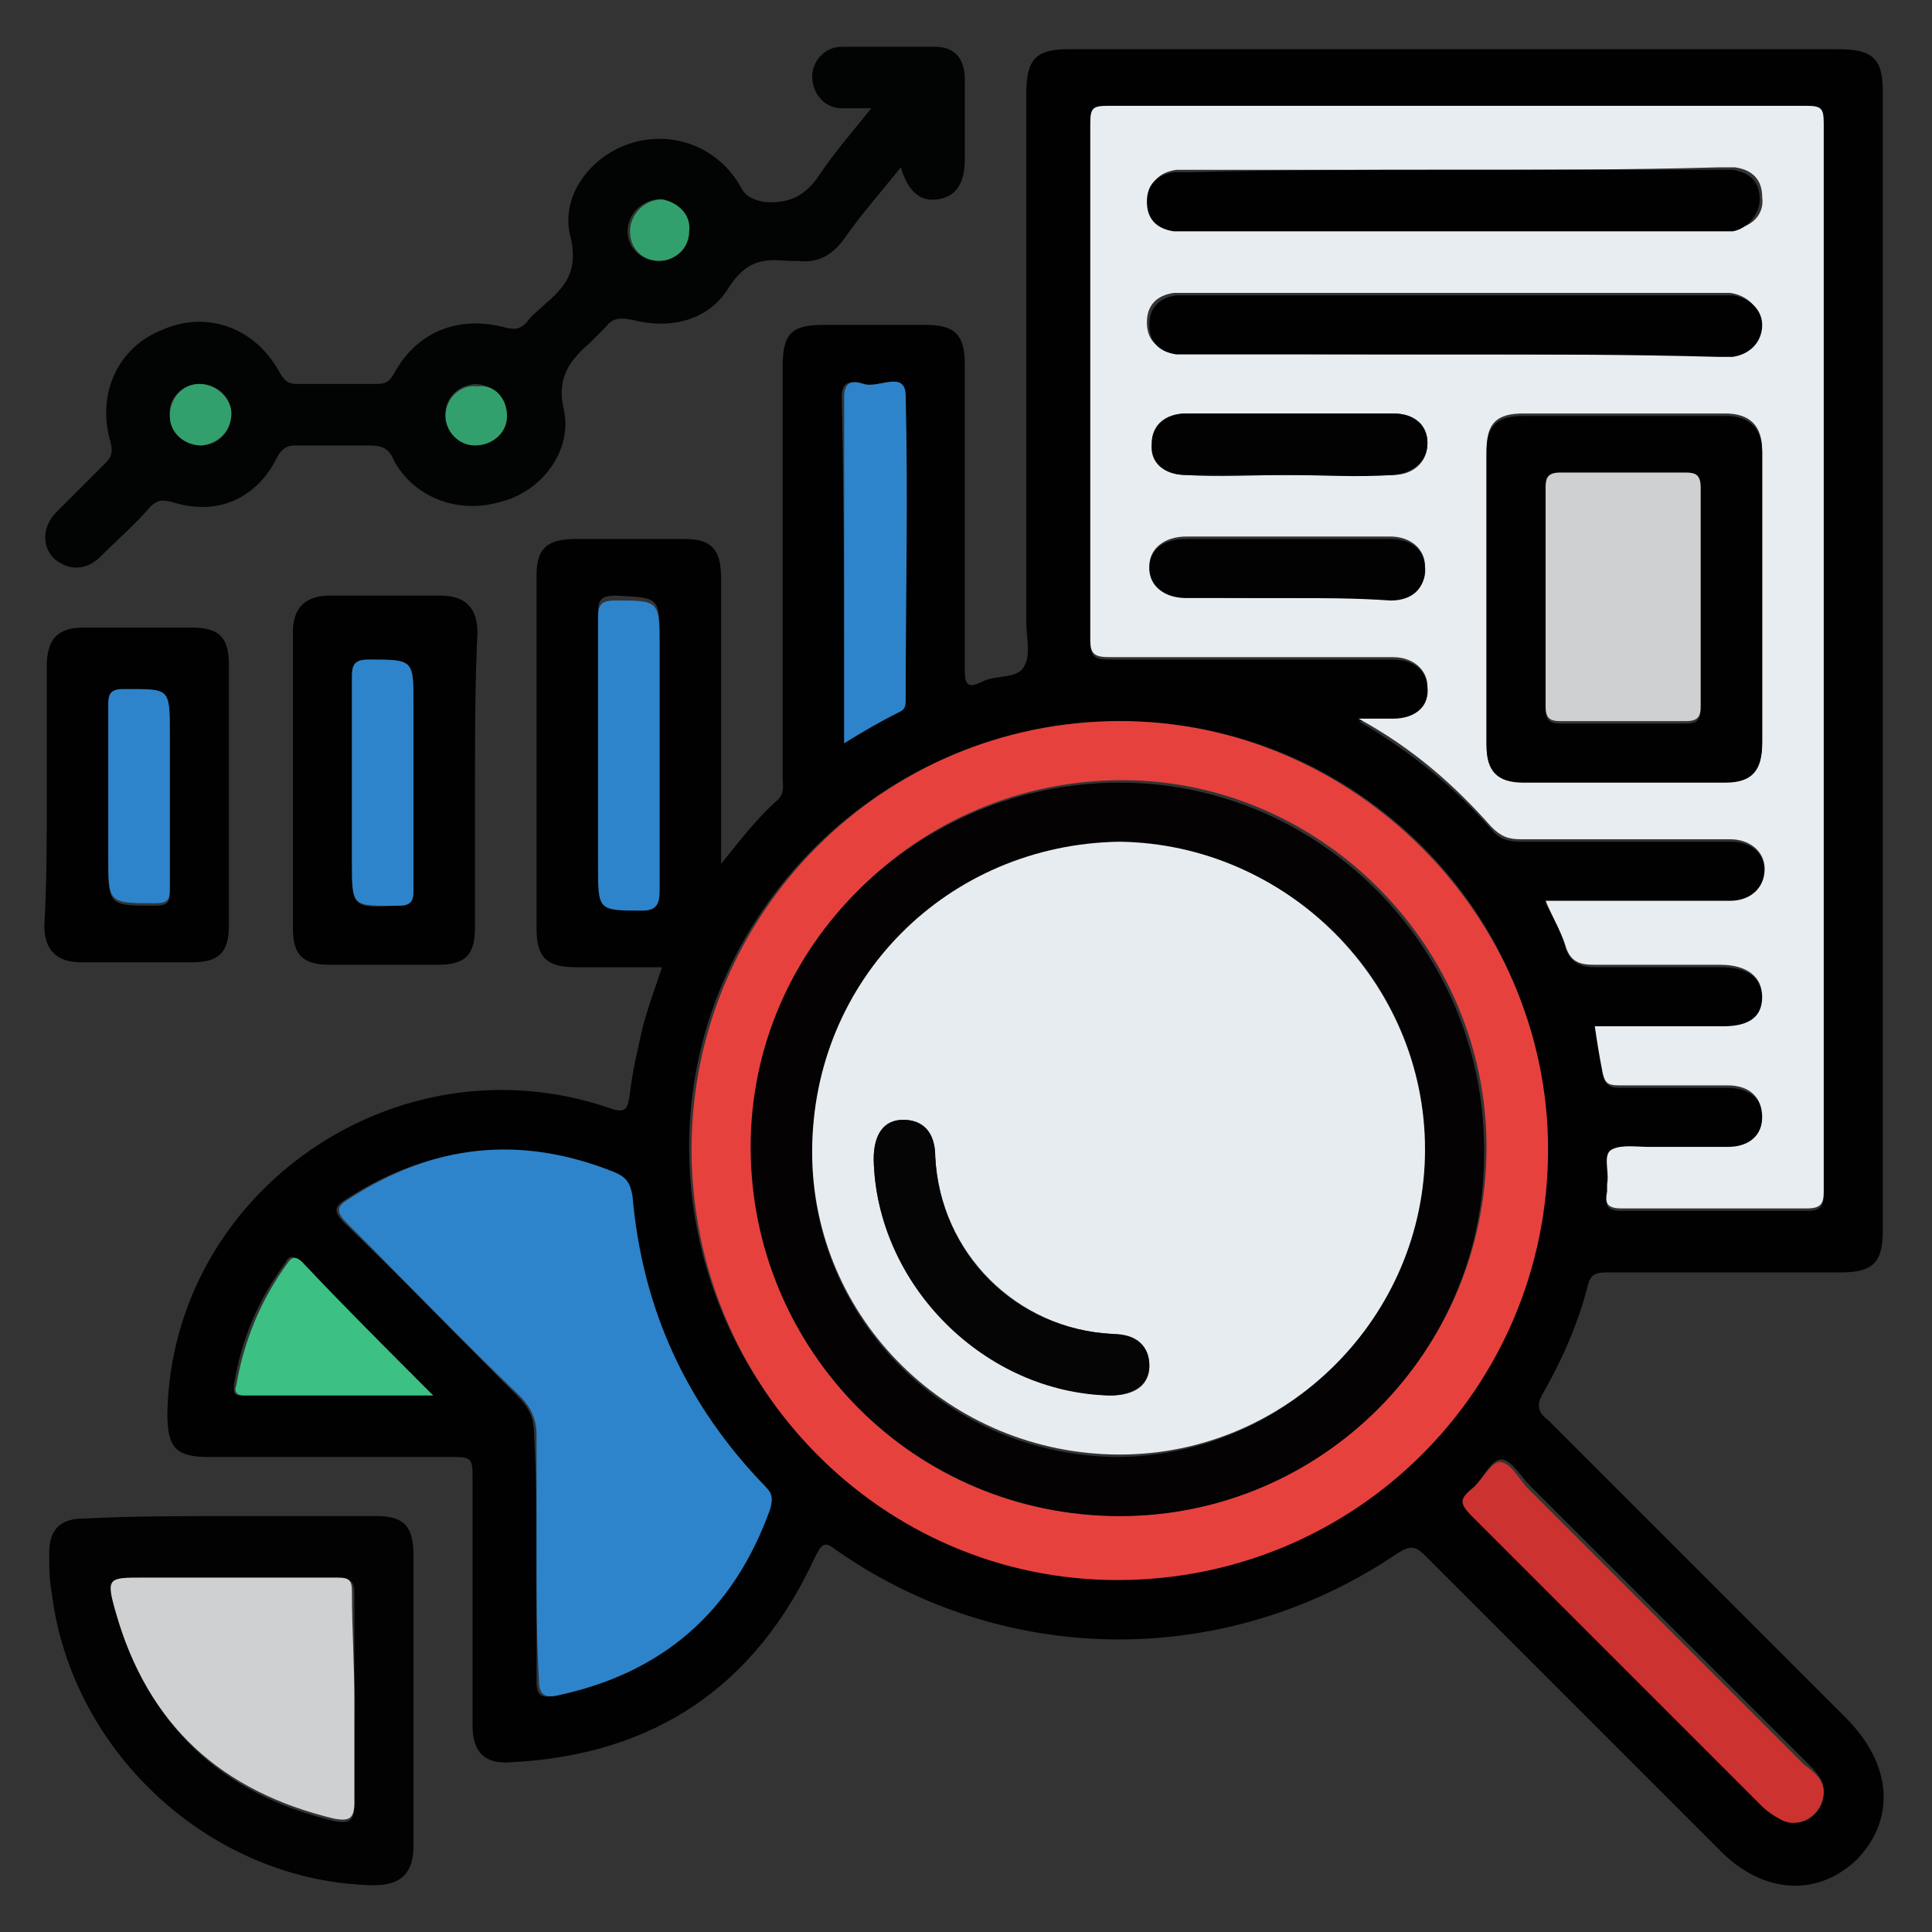 <?xml version="1.0" encoding="utf-8"?>
<!-- Generator: Adobe Illustrator 25.3.1, SVG Export Plug-In . SVG Version: 6.00 Build 0)  -->
<svg version="1.1" id="Layer_1" xmlns="http://www.w3.org/2000/svg" xmlns:xlink="http://www.w3.org/1999/xlink" x="0px" y="0px"
	 viewBox="0 0 78.5 78.5" style="enable-background:new 0 0 78.5 78.5;" xml:space="preserve">
<rect x="0" y="0" width="78.5" height="78.5" fill="#333333" stroke="none"/>
<style type="text/css">
	.st0{fill:#743CA1;}
	.st1{fill:#205FBF;}
	.st2{fill:#553274;}
	.st3{fill:#F57E5C;}
	.st4{fill:#FACEA6;}
	.st5{fill:#FDFDFD;}
	.st6{fill:#010101;}
	.st7{fill:#020303;}
	.st8{fill:#020202;}
	.st9{fill:#E8EDF1;}
	.st10{fill:#E7413E;}
	.st11{fill:#2D84CA;}
	.st12{fill:#CC322F;}
	.st13{fill:#2D84CB;}
	.st14{fill:#3CC084;}
	.st15{fill:#32A06C;}
	.st16{fill:#CED0D2;}
	.st17{fill:#040202;}
	.st18{fill:#E7ECF0;}
	.st19{fill:#050505;}
	.st20{fill:#030202;}
	.st21{fill:#FCD99A;}
	.st22{fill:#FB5C5C;}
	.st23{fill:#FDB853;}
	.st24{fill:#FEFEFE;}
	.st25{fill:#C8F1FD;}
	.st26{fill:#EFEFF9;}
	.st27{fill:#B1F4FD;}
	.st28{fill:#F94747;}
	.st29{fill:#9494A3;}
	.st30{opacity:0.26;}
	.st31{fill:#FFFFFF;}
</style>
<g>
	<path class="st6" d="M29.3,35.1c0.8-1,1.5-1.9,2.3-2.6c0.3-0.3,0.2-0.6,0.2-0.9c0-5.6,0-11.1,0-16.7c0-1.4,0.4-1.7,1.7-1.7
		c1.4,0,2.7,0,4.1,0c1.2,0,1.6,0.4,1.6,1.6c0,4.1,0,8.2,0,12.4c0,0.6,0.1,0.8,0.7,0.5c0.6-0.3,1.4-0.1,1.7-0.6
		c0.3-0.5,0.1-1.2,0.1-1.8c0-7.2,0-14.4,0-21.5c0-1.4,0.4-1.8,1.7-1.8c10.4,0,20.9,0,31.3,0c1.4,0,1.8,0.4,1.8,1.7
		c0,15.4,0,30.9,0,46.3c0,1.3-0.4,1.7-1.7,1.7c-3.2,0-6.3,0-9.5,0c-0.5,0-0.7,0.1-0.8,0.6c-0.4,1.5-1,2.9-1.8,4.3
		c-0.3,0.5-0.2,0.8,0.2,1.1c4,4,8.1,8.1,12.1,12.1c1.9,1.9,2,4.1,0.5,5.7c-1.6,1.6-3.9,1.5-5.7-0.4c-4-4-7.9-7.9-11.9-11.9
		c-0.4-0.4-0.6-0.4-1.1-0.1C49.9,67.8,40.9,67.8,34,63c-0.5-0.4-0.6-0.3-0.9,0.3c-2.4,5.2-6.5,8-12.3,8.3c-1.1,0.1-1.6-0.4-1.6-1.5
		c0-3.4,0-6.8,0-10.2c0-0.6-0.1-0.7-0.7-0.7c-3.3,0-6.7,0-10,0c-1.4,0-1.7-0.4-1.7-1.8c0.2-9,9.3-15.3,17.9-12.4
		c0.8,0.3,0.8,0,0.9-0.6c0.1-0.9,0.3-1.7,0.5-2.6c0.2-0.8,0.5-1.6,0.8-2.5c-1.2,0-2.4,0-3.5,0c-1.2,0-1.6-0.4-1.6-1.6
		c0-4.8,0-9.5,0-14.3c0-1.1,0.4-1.5,1.6-1.5c1.5,0,2.9,0,4.4,0c1.1,0,1.5,0.4,1.5,1.6C29.3,27.2,29.3,31.1,29.3,35.1z M64.8,41.7
		c0.1,0.7,0.3,1.3,0.3,1.9c0.1,0.4,0.2,0.6,0.7,0.6c1.4,0,2.9,0,4.4,0c0.9,0,1.5,0.5,1.4,1.3c0,0.7-0.6,1.2-1.4,1.2
		c-1.1,0-2.1,0-3.2,0c-0.5,0-1.1-0.1-1.5,0.1c-0.3,0.2-0.1,0.9-0.2,1.4c0,0.1,0,0.2,0,0.3c-0.1,0.5,0,0.7,0.6,0.7c2.5,0,5,0,7.5,0
		c0.6,0,0.7-0.2,0.7-0.7c0-14.5,0-28.9,0-43.4c0-0.6-0.2-0.7-0.7-0.7c-9.5,0-19,0-28.4,0c-0.6,0-0.7,0.1-0.7,0.7c0,7,0,14,0,21
		c0,0.6,0.2,0.7,0.8,0.7c3.8,0,7.7,0,11.5,0c0.9,0,1.4,0.5,1.4,1.2c0,0.8-0.5,1.3-1.4,1.3c-0.4,0-0.7,0-1.4,0
		c2.2,1.3,3.9,2.7,5.4,4.4c0.3,0.4,0.7,0.5,1.2,0.5c2.8,0,5.6,0,8.5,0c0.9,0,1.4,0.5,1.4,1.2c0,0.7-0.5,1.2-1.4,1.3
		c-0.8,0-1.5,0-2.3,0c-1.7,0-3.4,0-5.2,0c0.3,0.6,0.7,1.2,0.8,1.8c0.2,0.6,0.6,0.8,1.2,0.8c1.7,0,3.4,0,5.1,0c1.1,0,1.7,0.4,1.7,1.3
		c0,0.8-0.6,1.2-1.6,1.2C68.2,41.7,66.5,41.7,64.8,41.7z M45.5,29.3c-9.6,0-17.5,7.8-17.5,17.3c0,9.6,7.8,17.5,17.3,17.5
		c9.7,0,17.5-7.8,17.5-17.5C62.9,37.1,55.1,29.3,45.5,29.3z M21.8,63.3c0,1.7,0,3.4,0,5c0,0.6,0.2,0.7,0.7,0.6
		c4.3-0.9,7.2-3.5,8.7-7.6c0.1-0.4,0.1-0.6-0.2-0.9c-3.2-3.3-5-7.3-5.4-11.8c0-0.5-0.3-0.8-0.8-1c-3.7-1.4-7.3-1.1-10.7,1.1
		c-0.5,0.3-0.6,0.5-0.1,1c2.4,2.3,4.7,4.7,7,7c0.5,0.5,0.7,0.9,0.7,1.6C21.8,60,21.8,61.6,21.8,63.3z M74.1,72.8
		c0-0.5-0.3-0.8-0.7-1.2c-3.7-3.7-7.5-7.5-11.2-11.2c-0.4-0.4-0.8-1.1-1.2-1.1c-0.4,0-0.7,0.7-1.1,1.1c-0.5,0.4-0.5,0.7,0,1.1
		c4,3.9,7.9,7.9,11.8,11.8c0.2,0.2,0.4,0.4,0.7,0.5C73.1,74.4,74.1,73.8,74.1,72.8z M34.3,30.2c0.8-0.5,1.5-0.9,2.2-1.3
		c0.2-0.1,0.2-0.3,0.2-0.5c0-4.1,0.1-8.2,0-12.3c0-1-1.1-0.3-1.7-0.5c-0.3-0.1-0.8-0.2-0.8,0.5C34.3,20.8,34.3,25.4,34.3,30.2z
		 M24.3,30.5c0,1.5,0,3,0,4.5c0,1.8,0,1.8,1.8,1.8c0.6,0,0.7-0.2,0.7-0.8c0-3.3,0-6.6,0-9.9c0-1.9,0-1.8-1.8-1.9
		c-0.6,0-0.7,0.2-0.7,0.7C24.3,26.8,24.3,28.6,24.3,30.5z M17.6,56.7c-1.9-1.9-3.6-3.6-5.4-5.4c-0.2-0.2-0.4-0.4-0.6,0
		c-1.1,1.5-1.8,3.1-2.1,5c0,0.3,0,0.4,0.3,0.4C12.4,56.7,14.9,56.7,17.6,56.7z"/>
	<path class="st7" d="M35.4,4.4c-0.5,0-0.8,0-1.2,0C33.5,4.4,33,3.8,33,3.1c0-0.6,0.5-1.2,1.2-1.2c1.3,0,2.5,0,3.8,0
		c0.8,0,1.2,0.5,1.2,1.3c0,1.1,0,2.2,0,3.3c0,1-0.4,1.5-1.1,1.6c-0.7,0.1-1.2-0.3-1.5-1.3c-0.8,1-1.6,1.9-2.3,2.9
		c-0.5,0.7-1.1,1-1.9,0.9c-0.1,0-0.3,0-0.4,0c-1-0.1-1.7,0-2.4,1.1c-0.8,1.3-2.3,1.7-3.9,1.3c-0.5-0.1-0.8-0.1-1.1,0.3
		c-0.2,0.2-0.4,0.4-0.6,0.6c-0.8,0.7-1.4,1.4-1.1,2.7c0.4,1.7-0.9,3.4-2.6,3.8c-1.7,0.5-3.5-0.2-4.3-1.7c-0.2-0.5-0.5-0.6-1-0.6
		c-1,0-2,0-3,0c-0.3,0-0.5,0.1-0.7,0.4C10.5,20.2,8.9,21,7,20.4c-0.4-0.1-0.6-0.1-0.9,0.2c-0.6,0.7-1.3,1.3-2,2
		c-0.6,0.6-1.3,0.6-1.9,0.1c-0.5-0.5-0.5-1.3,0.1-1.9c0.7-0.7,1.3-1.3,2-2c0.2-0.2,0.3-0.4,0.2-0.8c-0.6-2,0.3-3.9,2.1-4.6
		c1.8-0.8,3.8-0.1,4.8,1.8c0.2,0.3,0.3,0.4,0.7,0.4c1.1,0,2.1,0,3.2,0c0.4,0,0.5-0.1,0.7-0.4c0.9-1.7,2.6-2.4,4.5-1.9
		c0.4,0.1,0.6,0.1,0.9-0.2c0.2-0.3,0.5-0.5,0.7-0.7c0.8-0.7,1.4-1.3,1.1-2.7C22.7,8,24,6.3,25.7,5.8c1.7-0.5,3.5,0.2,4.4,1.8
		c0.2,0.4,0.5,0.5,0.9,0.6c1,0.1,1.7-0.2,2.3-1.1C33.9,6.2,34.6,5.4,35.4,4.4z M28,9.4c0-0.7-0.5-1.2-1.2-1.3
		c-0.7,0-1.3,0.6-1.3,1.3c0,0.7,0.6,1.2,1.2,1.2C27.5,10.6,28,10.1,28,9.4z M9.4,16.8c0-0.7-0.6-1.2-1.3-1.2c-0.7,0-1.3,0.6-1.2,1.3
		c0,0.7,0.6,1.2,1.3,1.2C8.9,18.1,9.4,17.5,9.4,16.8z M20.6,16.9c0-0.7-0.5-1.2-1.2-1.3c-0.7,0-1.3,0.5-1.3,1.2
		c0,0.7,0.5,1.2,1.2,1.2C20,18.1,20.6,17.6,20.6,16.9z"/>
	<path class="st8" d="M9.4,61.6c2,0,3.9,0,5.9,0c1.1,0,1.5,0.4,1.5,1.6c0,3.9,0,7.9,0,11.8c0,1.1-0.5,1.6-1.6,1.6
		C8.7,76.5,2.9,71.3,2.1,64.7c-0.1-0.5-0.1-1.1-0.1-1.6c0-1,0.5-1.4,1.4-1.4C5.4,61.6,7.4,61.6,9.4,61.6z M14.4,69.1
		c0-1.4,0-2.9,0-4.3c0-0.5-0.1-0.7-0.6-0.6c-2.6,0-5.3,0-7.9,0c-1.4,0-1.5,0-1.1,1.4c1.3,4.6,4.2,7.3,8.8,8.4c0.6,0.1,0.8,0,0.8-0.7
		C14.3,71.8,14.4,70.5,14.4,69.1z"/>
	<path class="st6" d="M19.3,31.7c0,2,0,4,0,6c0,1.1-0.4,1.5-1.5,1.5c-1.5,0-3,0-4.4,0c-1.1,0-1.5-0.4-1.5-1.5c0-4,0-8,0-12
		c0-1,0.5-1.5,1.5-1.5c1.5,0,3,0,4.5,0c1,0,1.5,0.5,1.5,1.5C19.3,27.8,19.3,29.8,19.3,31.7z M16.8,31.8c0-1.1,0-2.1,0-3.2
		c0-1.8,0-1.8-1.8-1.8c-0.5,0-0.7,0.1-0.7,0.7c0,2.5,0,5,0,7.5c0,1.9,0,1.9,1.9,1.8c0.4,0,0.6-0.1,0.6-0.6
		C16.8,34.7,16.8,33.2,16.8,31.8z"/>
	<path class="st6" d="M1.9,32.4c0-1.8,0-3.5,0-5.3c0-1.1,0.4-1.6,1.5-1.6c1.5,0,3,0,4.4,0c1.1,0,1.5,0.4,1.5,1.5c0,3.5,0,7.1,0,10.6
		c0,1.1-0.4,1.5-1.5,1.5c-1.5,0-3,0-4.5,0c-1,0-1.5-0.5-1.5-1.5C1.9,36,1.9,34.2,1.9,32.4z M4.4,32.4c0,0.8,0,1.7,0,2.5
		c0,1.9,0,1.9,1.9,1.9c0.6,0,0.6-0.2,0.6-0.7c0-2.1,0-4.1,0-6.2C6.9,28,6.9,28,5,28c-0.4,0-0.6,0.1-0.6,0.6
		C4.4,29.9,4.4,31.1,4.4,32.4z"/>
	<path class="st9" d="M64.8,41.7c1.8,0,3.5,0,5.2,0c1.1,0,1.6-0.4,1.6-1.2c0-0.8-0.6-1.3-1.7-1.3c-1.7,0-3.4,0-5.1,0
		c-0.6,0-1-0.1-1.2-0.8c-0.2-0.6-0.5-1.1-0.8-1.8c1.8,0,3.5,0,5.2,0c0.8,0,1.5,0,2.3,0c0.8,0,1.4-0.5,1.4-1.3c0-0.7-0.6-1.2-1.4-1.2
		c-2.8,0-5.6,0-8.5,0c-0.5,0-0.8-0.1-1.2-0.5c-1.5-1.7-3.2-3.2-5.4-4.4c0.6,0,1,0,1.4,0c0.9,0,1.5-0.5,1.4-1.3
		c0-0.7-0.6-1.2-1.4-1.2c-3.8,0-7.7,0-11.5,0c-0.6,0-0.8-0.1-0.8-0.7c0-7,0-14,0-21c0-0.6,0.1-0.7,0.7-0.7c9.5,0,19,0,28.4,0
		c0.6,0,0.7,0.1,0.7,0.7c0,14.5,0,28.9,0,43.4c0,0.5-0.1,0.7-0.7,0.7c-2.5,0-5,0-7.5,0c-0.6,0-0.7-0.2-0.6-0.7c0-0.1,0-0.2,0-0.3
		c0.1-0.5-0.2-1.2,0.2-1.4c0.4-0.2,1-0.1,1.5-0.1c1.1,0,2.1,0,3.2,0c0.9,0,1.4-0.5,1.4-1.2c0-0.8-0.5-1.3-1.4-1.3
		c-1.5,0-2.9,0-4.4,0c-0.5,0-0.6-0.1-0.7-0.6C65,43,64.9,42.4,64.8,41.7z M71.6,24.4c0-2,0-4,0-6.1c0-1-0.5-1.5-1.5-1.5
		c-2.7,0-5.5,0-8.2,0c-1.1,0-1.5,0.4-1.5,1.5c0,4,0,7.9,0,11.9c0,1.1,0.4,1.5,1.5,1.5c2.7,0,5.4,0,8.2,0c1.1,0,1.5-0.4,1.5-1.6
		C71.6,28.3,71.6,26.3,71.6,24.4z M59.1,6.9c-3.5,0-7.1,0-10.6,0c-0.2,0-0.5,0-0.7,0c-0.7,0.1-1.1,0.5-1.1,1.2
		c0,0.7,0.4,1.1,1.1,1.2c0.2,0,0.5,0,0.7,0c7.1,0,14.2,0,21.4,0c0.2,0,0.4,0,0.6,0c0.7-0.1,1.2-0.6,1.1-1.3c0-0.7-0.4-1.1-1.1-1.2
		c-0.2,0-0.5,0-0.7,0C66.2,6.9,62.7,6.9,59.1,6.9z M59.1,14.4c3.5,0,7.1,0,10.6,0c0.2,0,0.4,0,0.6,0c0.7-0.1,1.2-0.6,1.2-1.3
		c0-0.6-0.5-1.1-1.2-1.2c-0.2,0-0.3,0-0.5,0c-7.2,0-14.3,0-21.5,0c-0.2,0-0.4,0-0.6,0c-0.7,0.1-1.1,0.5-1.1,1.2
		c0,0.7,0.4,1.1,1.1,1.2c0.2,0,0.5,0,0.7,0C52,14.4,55.6,14.4,59.1,14.4z M52.3,19.3c1.4,0,2.8,0,4.3,0c0.8,0,1.4-0.5,1.4-1.3
		c0-0.7-0.5-1.2-1.4-1.2c-2.8,0-5.6,0-8.4,0c-0.9,0-1.4,0.5-1.4,1.2c0,0.8,0.5,1.3,1.4,1.3C49.5,19.4,50.9,19.3,52.3,19.3z
		 M52.3,24.3c1.4,0,2.8,0,4.2,0c0.9,0,1.5-0.5,1.4-1.3c0-0.7-0.6-1.2-1.4-1.2c-2.8,0-5.5,0-8.3,0c-0.9,0-1.5,0.5-1.5,1.2
		c0,0.8,0.6,1.2,1.5,1.2C49.5,24.3,50.9,24.3,52.3,24.3z"/>
	<path class="st10" d="M45.5,29.3c9.5,0,17.4,7.9,17.4,17.4c0,9.7-7.8,17.5-17.5,17.5c-9.6,0-17.3-7.9-17.3-17.5
		C28.1,37.1,35.9,29.3,45.5,29.3z M45.5,61.6c8.2,0,14.9-6.7,14.9-15c0-8.1-6.7-14.9-14.8-14.9c-8.3,0-15,6.7-15,14.8
		C30.5,55,37.2,61.6,45.5,61.6z"/>
	<path class="st11" d="M21.8,63.3c0-1.7,0-3.3,0-5c0-0.6-0.2-1.1-0.7-1.6c-2.4-2.3-4.7-4.7-7-7c-0.5-0.5-0.4-0.7,0.1-1
		c3.4-2.2,6.9-2.6,10.7-1.1c0.5,0.2,0.7,0.4,0.8,1c0.4,4.6,2.2,8.5,5.4,11.8c0.3,0.3,0.3,0.5,0.2,0.9c-1.5,4.2-4.4,6.7-8.7,7.6
		c-0.5,0.1-0.7-0.1-0.7-0.6C21.8,66.6,21.8,65,21.8,63.3z"/>
	<path class="st12" d="M74.1,72.8c0,0.9-1,1.6-1.8,1.1c-0.2-0.1-0.5-0.3-0.7-0.5c-3.9-3.9-7.9-7.9-11.8-11.8c-0.5-0.5-0.5-0.7,0-1.1
		c0.4-0.3,0.7-1,1.1-1.1c0.5,0,0.8,0.7,1.2,1.1c3.7,3.7,7.5,7.5,11.2,11.2C73.7,72,74.1,72.3,74.1,72.8z"/>
	<path class="st13" d="M34.3,30.2c0-4.8,0-9.4,0-14.1c0-0.7,0.5-0.6,0.8-0.5c0.6,0.2,1.7-0.6,1.7,0.5c0.1,4.1,0,8.2,0,12.3
		c0,0.2,0,0.4-0.2,0.5C35.8,29.3,35.1,29.7,34.3,30.2z"/>
	<path class="st13" d="M24.3,30.5c0-1.8,0-3.6,0-5.4c0-0.5,0.1-0.7,0.7-0.7c1.8,0,1.8,0,1.8,1.9c0,3.3,0,6.6,0,9.9
		c0,0.5-0.1,0.8-0.7,0.8c-1.8,0-1.8,0-1.8-1.8C24.3,33.5,24.3,32,24.3,30.5z"/>
	<path class="st14" d="M17.6,56.7c-2.7,0-5.2,0-7.7,0c-0.3,0-0.4-0.2-0.3-0.4c0.3-1.8,1-3.5,2.1-5c0.2-0.3,0.4-0.2,0.6,0
		C13.9,53,15.7,54.8,17.6,56.7z"/>
	<path class="st15" d="M28,9.4c0,0.7-0.6,1.2-1.2,1.2c-0.7,0-1.2-0.5-1.2-1.2c0-0.7,0.6-1.3,1.3-1.3C27.5,8.2,28.1,8.7,28,9.4z"/>
	<path class="st15" d="M9.4,16.8c0,0.7-0.5,1.2-1.2,1.3c-0.7,0-1.3-0.5-1.3-1.2c0-0.7,0.5-1.3,1.2-1.3C8.8,15.6,9.4,16.2,9.4,16.8z"
		/>
	<path class="st15" d="M20.6,16.9c0,0.7-0.6,1.2-1.3,1.2c-0.7,0-1.2-0.6-1.2-1.2c0-0.7,0.6-1.3,1.3-1.2
		C20.1,15.6,20.6,16.2,20.6,16.9z"/>
	<path class="st16" d="M14.4,69.1c0,1.4,0,2.7,0,4.1c0,0.7-0.2,0.8-0.8,0.7C9,72.8,6,70.1,4.7,65.5c-0.4-1.4-0.3-1.4,1.1-1.4
		c2.6,0,5.3,0,7.9,0c0.5,0,0.6,0.1,0.6,0.6C14.3,66.2,14.4,67.7,14.4,69.1z"/>
	<path class="st13" d="M16.8,31.8c0,1.5,0,3,0,4.4c0,0.4-0.1,0.6-0.6,0.6c-1.9,0-1.9,0.1-1.9-1.8c0-2.5,0-5,0-7.5
		c0-0.5,0.1-0.7,0.7-0.7c1.8,0,1.8,0,1.8,1.8C16.8,29.7,16.8,30.7,16.8,31.8z"/>
	<path class="st13" d="M4.4,32.4c0-1.3,0-2.5,0-3.8C4.4,28.2,4.5,28,5,28c1.9,0,1.9-0.1,1.9,1.8c0,2.1,0,4.1,0,6.2
		c0,0.5,0,0.7-0.6,0.7c-1.9,0-1.9,0-1.9-1.9C4.4,34.1,4.4,33.2,4.4,32.4z"/>
	<path class="st6" d="M71.6,24.4c0,1.9,0,3.9,0,5.8c0,1.1-0.4,1.6-1.5,1.6c-2.7,0-5.4,0-8.2,0c-1.1,0-1.5-0.5-1.5-1.5
		c0-4,0-7.9,0-11.9c0-1.1,0.4-1.5,1.5-1.5c2.7,0,5.5,0,8.2,0c1,0,1.5,0.5,1.5,1.5C71.6,20.4,71.6,22.4,71.6,24.4z M69.1,24.3
		c0-1.5,0-3,0-4.4c0-0.4-0.1-0.6-0.6-0.6c-1.7,0-3.4,0-5.1,0c-0.4,0-0.6,0.1-0.6,0.6c0,3,0,5.9,0,8.9c0,0.4,0.1,0.6,0.6,0.6
		c1.7,0,3.4,0,5.1,0c0.4,0,0.6-0.1,0.6-0.6C69.1,27.3,69.1,25.8,69.1,24.3z"/>
	<path class="st6" d="M59.1,6.9c3.5,0,7.1,0,10.6,0c0.2,0,0.5,0,0.7,0c0.7,0.1,1.1,0.5,1.1,1.2c0,0.6-0.5,1.2-1.1,1.3
		c-0.2,0-0.4,0-0.6,0c-7.1,0-14.2,0-21.4,0c-0.2,0-0.5,0-0.7,0c-0.7-0.1-1.1-0.5-1.1-1.2c0-0.7,0.4-1.1,1.1-1.2c0.2,0,0.5,0,0.7,0
		C52,6.9,55.6,6.9,59.1,6.9z"/>
	<path class="st6" d="M59.1,14.4c-3.5,0-7.1,0-10.6,0c-0.2,0-0.5,0-0.7,0c-0.7-0.1-1.1-0.5-1.1-1.2c0-0.7,0.4-1.1,1.1-1.2
		c0.2,0,0.4,0,0.6,0c7.2,0,14.3,0,21.5,0c0.2,0,0.3,0,0.5,0c0.7,0.1,1.2,0.6,1.2,1.2c0,0.7-0.5,1.2-1.2,1.3c-0.2,0-0.4,0-0.6,0
		C66.2,14.4,62.7,14.4,59.1,14.4z"/>
	<path class="st8" d="M52.3,19.3c-1.4,0-2.7,0-4.1,0c-0.9,0-1.5-0.5-1.4-1.3c0-0.7,0.6-1.2,1.4-1.2c2.8,0,5.6,0,8.4,0
		c0.9,0,1.4,0.5,1.4,1.2c0,0.7-0.5,1.2-1.4,1.3C55.1,19.4,53.7,19.3,52.3,19.3z"/>
	<path class="st8" d="M52.3,24.3c-1.4,0-2.7,0-4.1,0c-0.9,0-1.5-0.5-1.5-1.2c0-0.8,0.6-1.2,1.5-1.2c2.8,0,5.5,0,8.3,0
		c0.9,0,1.4,0.5,1.4,1.2c0,0.8-0.5,1.3-1.4,1.3C55.1,24.3,53.7,24.3,52.3,24.3z"/>
	<path class="st17" d="M45.5,61.6c-8.3,0-15-6.7-15-15c0-8.2,6.8-14.8,15-14.8c8.1,0,14.8,6.7,14.8,14.9
		C60.4,54.9,53.7,61.6,45.5,61.6z M57.9,46.7c0-6.9-5.6-12.4-12.4-12.4c-7,0-12.5,5.6-12.5,12.6c0,6.8,5.6,12.3,12.5,12.3
		C52.3,59.1,57.9,53.5,57.9,46.7z"/>
	<path class="st16" d="M69.1,24.3c0,1.5,0,3,0,4.4c0,0.4-0.1,0.6-0.6,0.6c-1.7,0-3.4,0-5.1,0c-0.4,0-0.6-0.1-0.6-0.6
		c0-3,0-5.9,0-8.9c0-0.4,0.1-0.6,0.6-0.6c1.7,0,3.4,0,5.1,0c0.4,0,0.6,0.1,0.6,0.6C69.1,21.4,69.1,22.8,69.1,24.3z"/>
	<path class="st18" d="M57.9,46.7c0,6.8-5.6,12.4-12.4,12.4c-6.9,0-12.5-5.5-12.5-12.3c0-7,5.5-12.5,12.5-12.6
		C52.3,34.3,57.9,39.9,57.9,46.7z M45.1,56.7c1,0,1.6-0.4,1.6-1.2c0-0.8-0.5-1.2-1.5-1.3c-3.9-0.2-7-3.3-7.2-7.2
		c0-1-0.5-1.5-1.3-1.5c-0.8,0-1.2,0.6-1.2,1.6C35.6,52.1,40,56.5,45.1,56.7z"/>
	<path class="st19" d="M45.1,56.7c-5.1-0.1-9.5-4.5-9.6-9.6c0-1,0.4-1.6,1.2-1.6c0.8,0,1.3,0.5,1.3,1.5c0.2,3.9,3.2,7,7.2,7.2
		c1,0,1.5,0.5,1.5,1.3C46.7,56.2,46.1,56.7,45.1,56.7z"/>
</g>
</svg>
